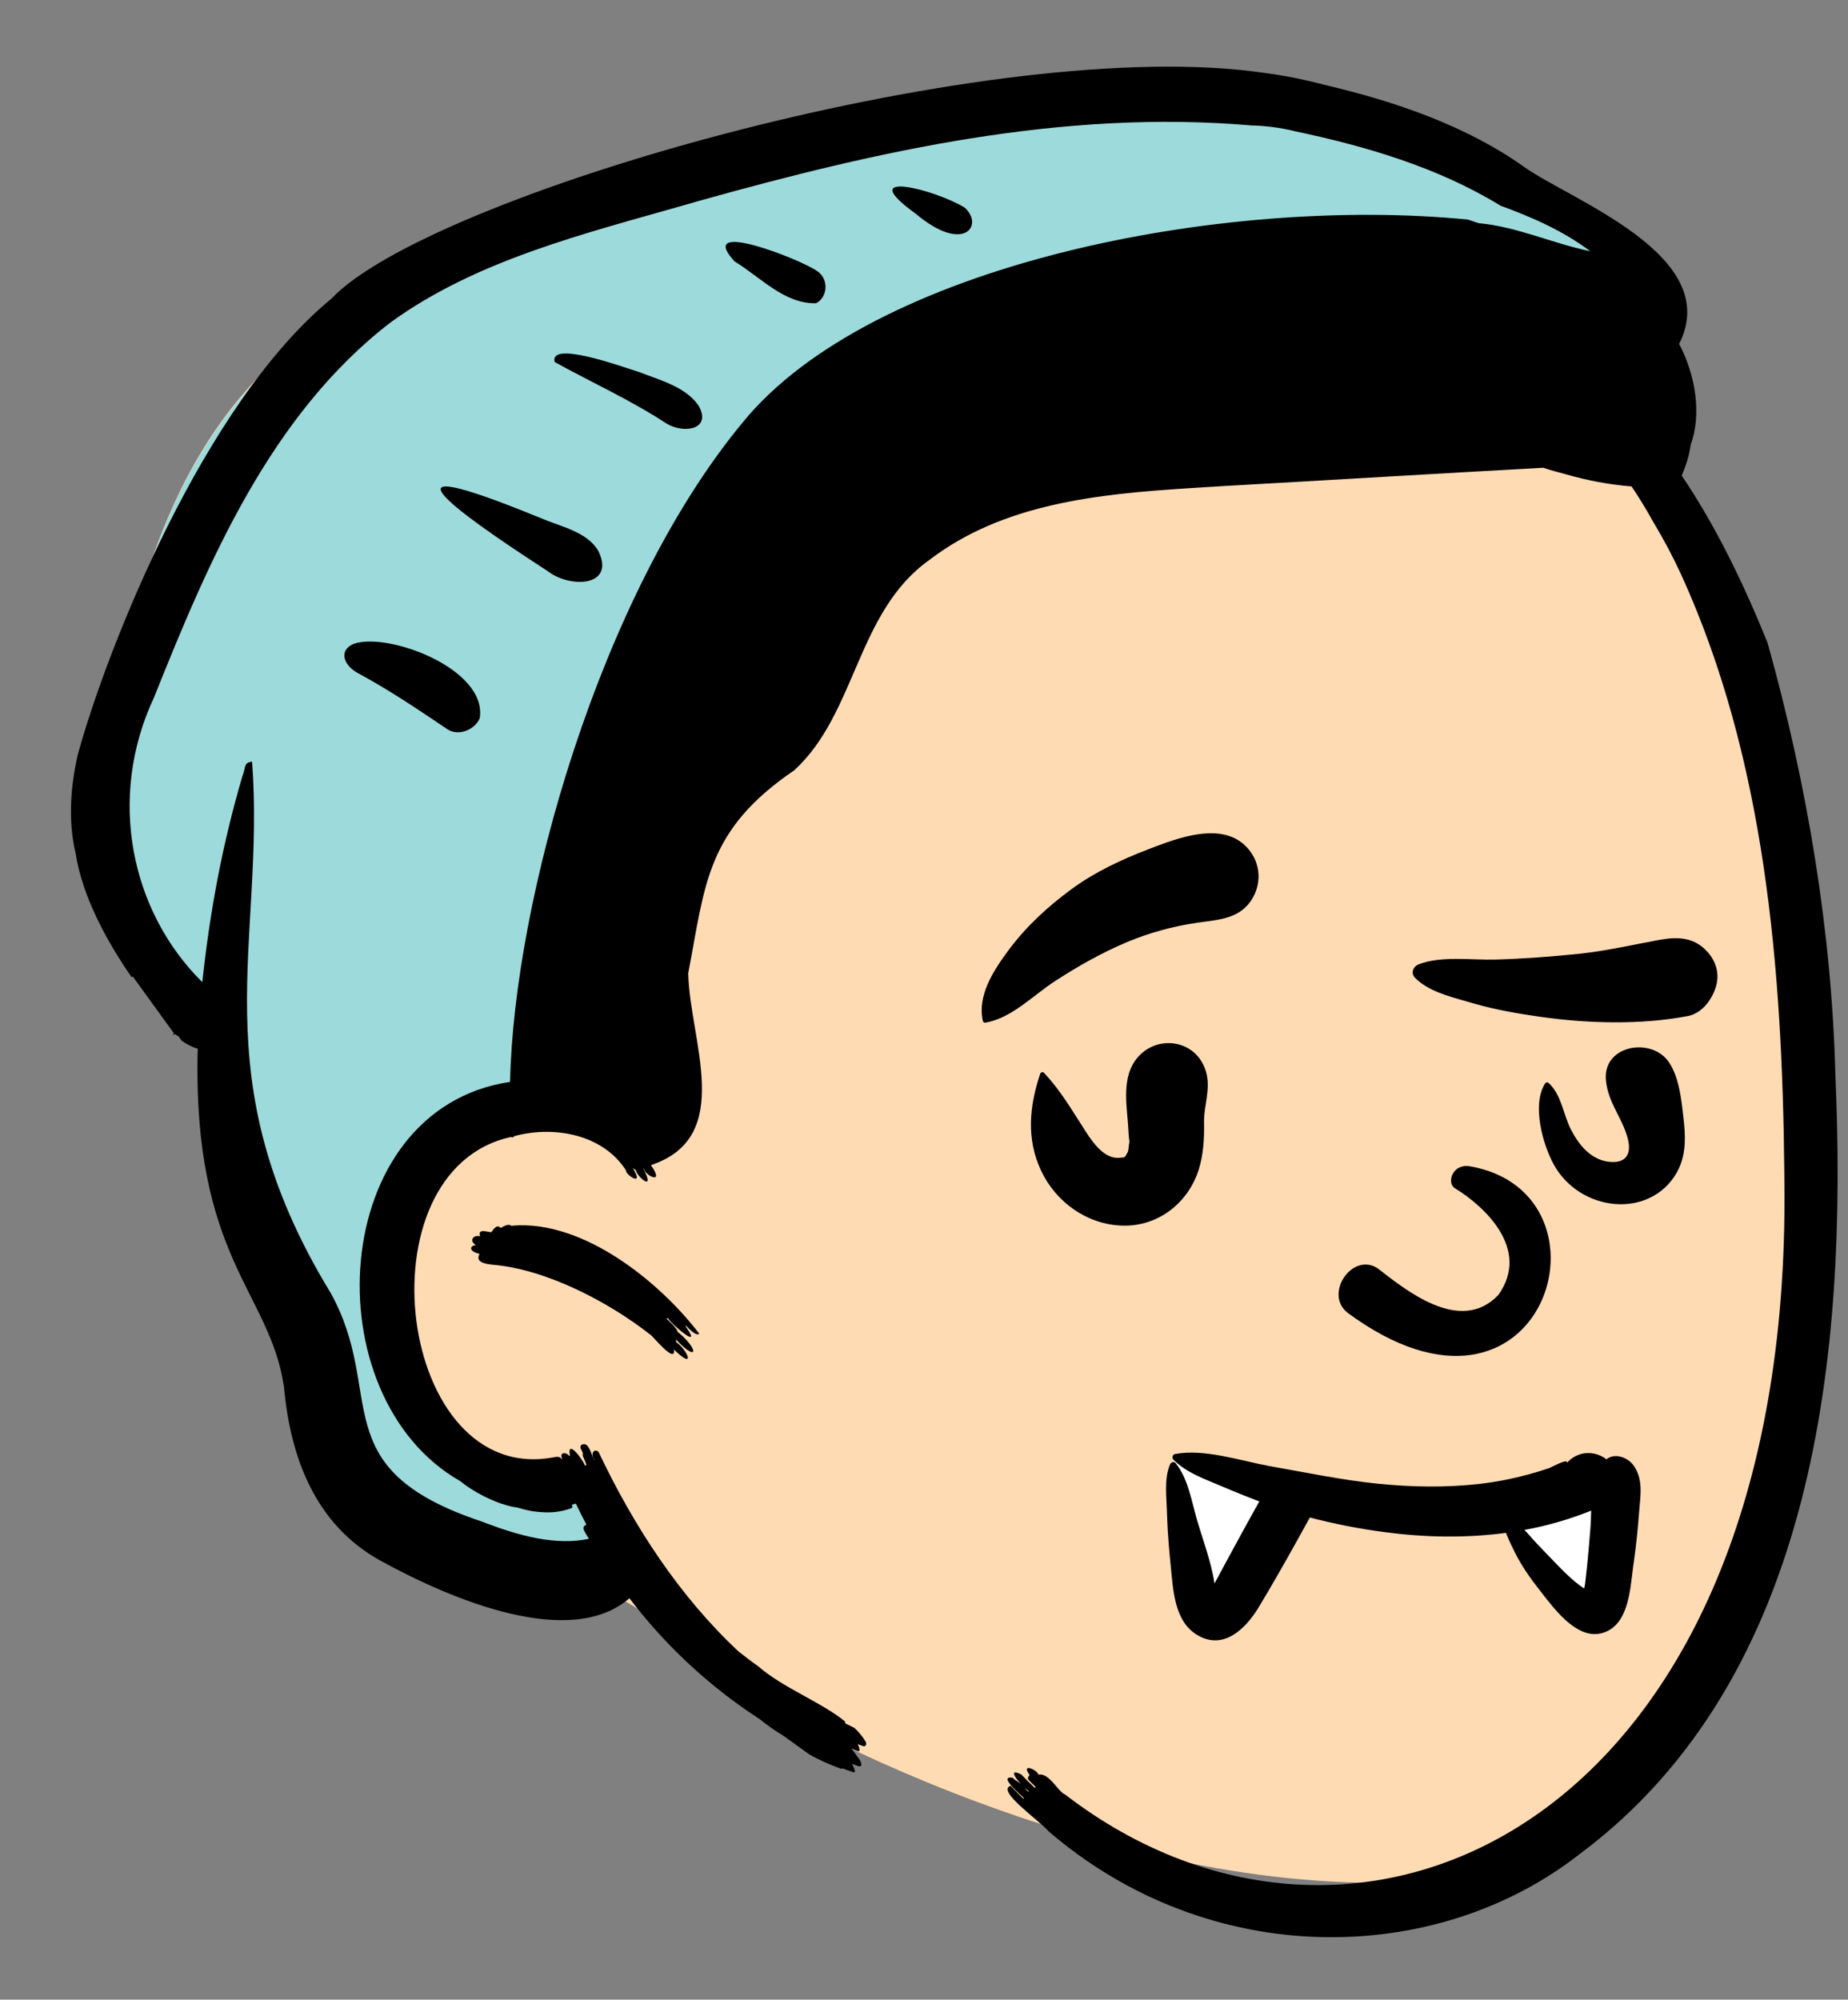 <svg viewBox="299.351 517.388 460.541 498.225" xmlns="http://www.w3.org/2000/svg"
     width="460.541px"
     height="498.225px">
    <rect x="299.351" y="517.388" width="460.541" height="498.225" fill="#808080" stroke="none"/>
    <g id="Master/Character/Avatar" stroke="none" stroke-width="1" fill="none" fill-rule="evenodd">
        <g id="Head" transform="translate(332, 483) scale(0.998 1)">
            <g id="Head/Beanie" stroke="none" stroke-width="1" fill="none" fill-rule="evenodd">
                <path d="M244.801,58.706 C289.573,58.706 343.29,80.411 347.858,80.845 L347.981,80.851 C350.384,80.851 359.773,88.005 376.149,102.311 L358.412,136.905 L359.847,138.276 C366.716,144.861 372.58,150.863 377.208,155.595 C415,194.229 421.792,345.919 412.886,398.818 C403.98,451.717 387.484,503.48 310.685,503.48 C233.887,503.48 148.447,457.303 135.285,442.922 C126.511,433.336 116.655,428.743 105.718,429.144 C105.268,428.577 104.822,428.011 104.38,427.447 L102.771,427.219 C87.633,425.027 76.787,422.076 70.233,418.368 C57.429,411.124 43.357,373.045 43.357,364.657 C43.357,356.352 22.345,295.94 21.924,289.547 L21.918,289.37 C21.918,284.025 -5.533,259.458 -5.533,251.656 C-5.533,243.854 -11.066,244.327 -5.533,216.833 L-3.926,208.756 C1.963,179.484 13.487,131.013 57.429,109.95 C105.718,86.805 199.577,58.706 244.801,58.706 Z"
                      id="Skin" fill="#ffdbb4"/>
                <path d="M244.793,59 C289.565,59 343.283,80.705 347.85,81.139 L347.973,81.145 C350.376,81.145 359.765,88.298 376.141,102.605 L372.16,110.364 C284.01,112.095 223.337,119.26 190.143,131.857 C151.66,146.462 127.502,201.947 117.67,298.313 C104.225,304.68 90.779,313.061 77.334,323.456 C63.889,333.85 60.485,339.219 67.124,339.562 C66.545,361.837 68.328,377.393 72.471,386.229 C76.615,395.065 90.956,400.265 115.495,401.829 L115.495,401.829 L121.73,422.706 L120.867,432.381 C116.069,430.224 111.017,429.243 105.71,429.438 C105.26,428.87 104.815,428.305 104.372,427.741 L102.763,427.513 C87.626,425.321 76.78,422.37 70.225,418.662 C57.422,411.418 43.35,373.339 43.35,364.951 C43.35,356.646 22.337,296.234 21.917,289.841 L21.91,289.664 C21.91,284.319 -5.541,259.752 -5.541,251.95 C-5.541,244.147 -11.074,244.621 -5.541,217.127 L-3.933,209.05 C1.955,179.778 13.48,131.306 57.422,110.244 C105.71,87.099 199.57,59 244.793,59 Z"
                      id="hat" fill="#9DDADB"/>
                <path d="M49.976,108.863 C74.059,83.301 210.78,43.763 279.952,52.144 L282.027,52.413 C287.547,53.113 292.987,54.173 298.356,55.613 C315.71,59.666 333.636,65.803 347.975,76.054 C359.946,84.44 397.709,98.135 386.579,120.073 C390.706,127.892 392.246,137.552 389.457,145.253 C389.106,147.913 388.286,150.363 387.237,152.903 C396.054,165.914 403.035,180.628 408.686,194.623 C418.561,229.844 424.706,266.498 425.606,302.433 C428.6,370.705 421.114,452.256 361.652,496.404 C325.731,524.379 269.463,525.319 229.096,490.633 C226.805,487.922 216.032,480.606 219.627,479.323 C220.697,480.453 221.797,481.553 222.917,482.633 C222.866,482.513 222.856,482.393 222.877,482.263 L221.823,481.309 C219.84,479.474 217.27,476.812 220.197,477.333 C220.326,477.483 220.467,477.613 220.606,477.763 C221.226,478.135 221.694,478.457 222.059,478.742 L222.246,478.892 L222.188,478.831 C220.502,477.033 219.491,475.2 222.012,476.371 L222.346,476.533 C223.467,477.713 224.606,478.843 225.766,479.943 C225.747,479.813 225.766,479.683 225.837,479.543 L224.755,478.498 C223.7,477.464 223.861,477.459 224.377,476.623 C222.133,473.478 226.322,475.346 226.616,476.573 C229.237,475.953 231.538,480.873 233.226,481.473 C307.225,538.363 414.612,487.884 412.873,329.359 L412.846,326.257 C412.338,275.568 408.072,223.469 387.106,177.583 C385.067,173.163 382.786,168.863 380.277,164.703 C378.547,161.583 376.697,158.543 374.707,155.583 C369.136,155.133 363.636,154.113 358.217,152.533 C356.356,152.063 354.516,151.543 352.677,150.933 C325.797,152.399 299.516,153.994 272.561,155.506 L264.141,156.03 C241.307,157.498 217.692,159.85 199.266,173.973 C181.186,186.831 181.104,212.186 165.627,226.303 C143.557,241.282 143.396,254.789 139.146,276.863 C139.461,293.503 150.999,317.68 129.826,324.683 C133.398,329.776 128.419,327.329 128.027,325.543 C127.987,325.553 127.947,325.563 127.917,325.563 C131.1,331.48 126.421,327.754 126.007,325.853 C125.757,325.783 125.507,325.603 125.257,325.353 C128.464,330.537 123.28,326.907 123.587,325.963 C117.39,316.438 104.636,314.959 95.646,317.483 C95.536,317.823 95.137,317.853 94.887,317.673 C56.66,325.957 66.523,405.093 105.697,397.443 C107.374,397.101 107.334,397.906 107.667,397.983 C106.762,395.607 109.313,396.574 109.286,397.073 L109.441,397.065 C109.565,397.055 109.514,397.041 109.606,397.073 C108.731,392.214 113.655,399.254 113.266,399.543 C113.417,399.453 113.587,399.403 113.737,399.383 L113.567,398.922 C112.75,396.745 112.82,397.65 112.826,396.403 C112.212,394.862 112.167,395.536 112.311,394.532 C114.469,392.86 115.106,397.932 115.826,398.303 C114.592,396.583 115.573,395.178 116.737,396.112 C125.56,414.67 136.957,432.107 151.686,445.843 C153.297,447.113 154.927,448.363 156.616,449.543 C162.881,455 172.491,458.509 178.356,463.343 C178.356,463.423 178.317,463.523 178.257,463.623 L178.391,463.744 L178.391,463.744 L178.527,463.873 L180.567,464.853 C181.167,465.363 181.707,465.933 182.186,466.563 C182.697,467.153 183.146,467.803 183.527,468.493 C183.717,469.333 183.297,469.683 182.497,469.323 C182.146,469.203 181.797,469.063 181.447,468.933 C181.467,468.963 181.476,468.983 181.497,469.003 C181.612,469.177 182.388,470.977 181.493,470.684 L181.387,470.643 C180.896,470.463 180.407,470.263 179.927,470.073 C180.497,470.783 181.016,471.553 181.476,472.203 C181.967,472.713 182.266,473.313 182.387,473.993 C182.366,474.373 182.157,474.533 181.777,474.483 C181.197,474.293 180.627,474.093 180.056,473.883 L180.218,474.193 C180.622,474.986 181.195,476.317 180.177,475.873 C179.306,475.603 178.467,475.293 177.627,474.953 C177.556,475.093 177.417,475.143 177.137,475.013 C174.467,474.063 171.887,472.903 169.417,471.533 C167.247,469.953 165.056,468.403 162.877,466.833 C160.826,465.603 158.846,464.233 156.957,462.693 C144.311,454.525 133.24,444.149 124.457,432.593 C109.768,445.314 80.399,433.161 62.232,423.203 C46.163,414.303 39.847,397.847 38.214,380.105 C34.819,356.219 15.299,348.043 16.657,295.633 C16.627,295.643 16.596,295.643 16.556,295.643 C15.846,295.433 15.157,295.153 14.507,294.793 C13.837,294.473 13.207,294.093 12.616,293.633 L11.886,292.623 L11.886,292.623 C11.507,292.413 11.167,292.193 10.907,291.973 L10.772,292.147 C10.345,292.662 10.632,291.887 10.657,291.733 L9.389,290.008 C6.382,285.903 3.083,281.297 0.396,277.613 L0.311,277.763 C0.25,277.876 0.218,277.957 0.247,277.993 C-6.148,268.805 -12.162,257.707 -13.833,246.963 C-15.806,238.687 -15.035,230.159 -13.314,222.493 C-5.935,195.648 18.237,134.9 49.976,108.863 Z M223.524,480.116 L223.123,479.759 L223.475,480.201 C223.66,480.429 223.849,480.634 224.157,480.843 C224.137,480.773 224.137,480.703 224.146,480.623 C223.942,480.467 223.733,480.297 223.524,480.116 Z M279.646,65.633 C232.738,61.6 186.601,71.934 141.839,84.443 L138.751,85.331 C113.299,92.593 86.386,99.128 64.877,114.673 C34.826,137.69 19.308,174.306 5.766,208.113 C-6.059,233.231 -0.014,261.554 17.806,279.093 C19.66,261.664 22.821,244.745 27.761,227.962 C28.792,225.34 28.012,224.481 30.234,224.139 C33.59,269.367 17.061,302.783 49.771,356.385 C63.964,381.677 47.534,400.183 87.614,413.492 L88.699,413.906 C97.049,417.057 106.167,419.544 114.346,417.783 L113.613,416.591 C112.866,415.364 112.639,414.768 113.726,414.243 C113.697,414.183 113.657,414.123 113.616,414.053 C112.737,412.393 111.887,410.713 111.076,409.013 C110.747,409.123 110.417,409.203 110.076,409.293 C110.297,409.703 110.326,410.113 109.707,410.253 C107.503,411.009 105.24,411.312 102.924,411.17 L102.427,411.133 C99.81,410.973 98.161,410.496 96.686,410.053 C96.197,409.973 95.707,409.893 95.226,409.793 C90.481,408.741 85.458,406.065 82.207,403.413 C45.149,382.365 48.979,310.716 94.657,303.943 C95.594,258.831 117.051,182.723 152.661,139.736 C184.849,100.195 272.723,83.057 333.859,89.1 C334.75,89.395 335.641,89.693 336.532,89.994 C345.964,90.832 354.953,95.034 364.392,96.986 C357.615,91.907 349.927,88.524 342.008,85.649 C326.23,75.998 308.142,70.776 290.667,67.093 C287.047,66.203 283.377,65.713 279.646,65.633 Z M92.566,340.183 C95.022,338.849 94.741,340.137 95.306,339.763 C112.972,338.322 132.021,353.789 141.896,366.683 C141.116,367.493 139.006,365.093 138.636,364.713 C138.586,364.763 138.526,364.803 138.466,364.823 L138.741,365.211 C142.744,370.955 134.809,364.196 134.066,362.803 C133.936,362.873 133.806,362.913 133.656,362.883 C134.285,363.5 136.206,365.109 136.536,366.253 L137.045,366.677 C141.848,370.789 141.449,373.883 135.997,368.043 C136.126,368.313 136.176,368.563 136.086,368.763 L136.274,368.888 C138.955,370.762 141.16,375.984 135.556,370.623 C136.139,374.539 130.003,366.97 129.806,367.023 C119.188,358.688 103.555,350.582 90.236,349.493 L89.778,349.44 C87.334,349.126 86.178,348.401 87.036,346.803 C84.026,346.087 84.731,344.605 86.156,344.653 C84.033,343.257 85.944,341.922 87.176,342.443 C86.329,340.098 89.726,341.66 90.036,341.333 C91.799,338.614 92.274,340.882 92.566,340.183 Z M55.536,194.833 C64.021,191.725 89.084,201.029 87.079,213.351 C85.885,216.18 81.951,217.801 79.186,216.204 L75.577,213.78 C69.297,209.574 63.633,205.886 56.89,202.218 C53.22,200.397 51.64,196.531 55.536,194.833 Z M103.811,176.522 L100.534,174.389 C82.85,162.816 57.851,145.279 102.186,163.423 C107.239,165.59 113.953,166.872 116.71,171.684 C121.041,180.553 109.643,181.149 103.811,176.522 Z M105.798,124.593 C104.379,119.208 122.036,125.527 127.176,127.193 L127.959,127.488 C132.959,129.351 138.691,131.08 141.681,135.395 C145.185,141.357 138.093,142.592 133.7,139.899 C124.693,134.013 114.818,129.572 105.798,124.593 Z M150.699,99.508 C140.76,88.654 167.359,99.052 171.343,101.938 L171.457,102.023 C174.43,104.116 173.827,108.624 171.034,109.948 C163.087,110.099 157.239,103.475 150.699,99.508 Z M195.925,87.617 C180.125,76.262 200.938,81.663 208.167,86.113 C213.094,90.458 208.019,97.793 195.925,87.617 Z"
                      id="Ink" fill="#000"/>
            </g>
        </g>
        <g id="Face" transform="translate(491, 669) scale(1 1)" fill="#000">
            <g id="Face/Dracula" stroke="none" stroke-width="1" fill="none" fill-rule="evenodd">
                <path d="M111.356,252.419 L100.79,212.082 L102.494,212.345 C119.256,214.98 127.636,217.685 127.636,220.459 L127.629,220.649 C127.408,223.774 121.984,234.364 111.356,252.419 Z M208.622,220.8 L204.88,249.641 L185.39,228.277 L208.622,220.8 Z"
                      id="teeth" fill="#FFF"/>
                <path d="M101.162,210.672 C108.415,209.272 117.438,212.322 124.671,213.658 L125.21,213.755 C133.981,215.287 142.733,217.139 151.601,218.043 C160.067,218.908 168.713,219.063 177.18,218.09 C181.246,217.622 185.277,216.826 189.227,215.758 C190.917,215.301 192.593,214.791 194.249,214.225 L194.437,214.153 C195.653,213.651 198.943,211.758 198.904,212.813 C199.829,211.746 201.103,210.989 202.502,210.621 C204.476,210.102 207.01,210.589 208.662,211.985 C210.811,210.283 214.035,211.504 215.476,213.542 C217.948,217.037 217.143,221.134 216.824,225.188 L216.797,225.546 C216.526,229.368 216.111,233.164 215.599,236.957 L215.373,238.583 C214.576,244.194 214.357,253.448 207.558,255.287 C202.181,256.743 197.26,251.21 193.794,246.819 L191.896,244.387 C189.649,241.536 187.609,238.601 185.965,235.36 C185.216,233.885 184.492,232.374 183.865,230.843 C183.786,230.65 183.728,230.477 183.668,230.303 C173.696,231.645 163.488,231.453 153.49,230.135 C147.16,229.3 140.924,228.094 134.782,226.474 L132.011,231.483 C128.769,237.324 125.48,243.147 122.022,248.856 L121.754,249.291 C118.518,254.44 113.099,259.596 106.692,255.74 C100.959,252.288 100.715,244.436 100.111,238.577 C99.708,234.663 99.381,230.723 99.224,226.787 L99.167,225.101 C99.064,221.285 98.443,216.862 99.91,213.293 C100.123,212.773 100.87,212.373 101.32,212.92 C104.385,216.646 105.312,222.421 106.636,226.994 C108.11,232.082 110.245,237.639 111.011,242.917 L111.225,242.545 L111.225,242.545 C111.98,241.112 112.75,239.686 113.523,238.262 L115.843,233.991 C117.924,230.135 120.043,226.303 122.181,222.48 C119.74,221.563 117.321,220.577 114.912,219.576 L109.445,217.29 C106.322,215.971 103.138,214.482 100.79,212.082 C100.374,211.657 100.519,210.795 101.162,210.672 Z"
                      id="Path" fill="#000"/>
                <path d="M204.88,224.76 C199.493,226.95 193.921,228.53 188.248,229.578 C188.614,229.953 188.979,230.328 189.319,230.722 C190.654,232.267 192.071,233.751 193.495,235.218 L194.35,236.097 C196.532,238.336 199.81,242.023 203.155,244.166 L203.336,243.199 C203.366,243.032 203.389,242.887 203.401,242.775 L203.758,239.594 C203.815,239.064 203.871,238.533 203.924,238.002 C204.212,235.133 204.441,232.258 204.681,229.385 C204.807,227.871 204.837,226.316 204.88,224.76 Z"
                      id="Path" fill="#FFF"/>
                <path d="M170.814,144.367 C178.366,148.957 189.872,159.66 181.748,171.04 C172.186,181.073 158.419,169.569 151.634,164.366 C145.343,160.334 138.275,170.705 144.112,175.413 C193.136,211.708 213.031,145.567 174.634,138.97 C170.406,138.243 168.836,142.947 170.814,144.367 Z"
                      id="Fill-1" fill="#000"/>
                <path d="M91.072,112.893 C95.707,105.939 106.287,106.963 108.84,115.215 C110.222,119.685 108.312,123.703 108.412,128.167 C108.495,131.938 108.248,136.14 107.091,139.792 C104.456,148.12 96.966,154.002 88.105,153.758 C79.272,153.515 71.493,147.925 67.794,140.052 C64.082,132.149 64.868,123.97 67.579,115.934 C67.709,115.548 68.215,115.361 68.519,115.686 C71.723,119.09 74.068,122.684 76.494,126.496 L78.981,130.403 C80.881,133.345 83.643,137.103 87.191,136.867 L87.724,136.815 C88.71,136.73 88.559,136.926 89.32,135.582 C89.671,134.96 89.608,133.804 89.778,133.07 L89.837,132.822 L89.837,132.822 L89.804,132.688 C89.729,132.333 89.655,131.663 89.594,130.5 L89.582,130.244 C89.325,124.807 87.787,117.82 91.072,112.893 Z"
                      id="Path" fill="#000"/>
                <path d="M208.563,117.522 C207.732,108.628 220.236,106.653 224.393,113.234 C226.561,116.666 227.193,120.977 227.672,125.061 L227.896,127 C228.388,131.195 228.583,135.559 226.762,139.472 C223.894,145.635 217.657,148.893 210.929,148.377 C204.504,147.883 198.642,144.158 195.552,138.503 C192.797,133.457 190.058,123.605 193.404,118.342 C193.606,118.023 194.01,117.982 194.287,118.228 C197.449,121.035 197.964,126.155 199.844,129.812 C201.783,133.584 204.724,137.26 209.181,137.833 C213.445,138.381 215.074,136.052 213.986,131.987 C212.583,126.739 209.091,123.169 208.563,117.522 Z"
                      id="Path" fill="#000"/>
                <path d="M94.449,60.016 L96.494,59.233 C103.5,56.586 113.119,53.527 118.815,59.224 C122.329,62.737 122.998,67.912 120.49,72.199 C117.451,77.392 112,77.52 106.736,78.285 C100.749,79.155 94.66,80.809 89.086,83.167 C82.807,85.824 76.98,89.136 71.271,92.835 C65.845,96.35 60.438,102.095 53.943,103.178 C53.678,103.222 53.377,103.108 53.308,102.817 C51.833,96.467 55.932,90.218 59.59,85.264 C64.016,79.266 69.379,74.343 75.373,69.929 C81.158,65.668 87.768,62.589 94.449,60.016 Z"
                      id="Path" fill="#000"/>
                <path d="M221.716,82.593 L222.341,82.483 C226.589,81.776 230.439,81.939 233.641,85.303 C236.085,87.871 237.027,91.198 235.862,94.591 C234.787,97.722 232.383,100.903 228.894,101.559 C217.115,103.775 204.068,103.409 192.23,101.731 C186.814,100.963 181.349,100.024 176.074,98.542 L173.647,97.838 C169.242,96.58 164.2,95.266 161.001,92.026 C159.851,90.862 160.514,89.197 161.89,88.657 C167.472,86.472 175.123,87.635 181.075,87.463 C187.999,87.266 194.934,86.746 201.825,86.031 C208.559,85.332 215.075,83.811 221.716,82.593 Z"
                      id="Path" fill="#000"/>
            </g>
        </g>
        <g id="Beard" transform="translate(455, 821) scale(1 1)" fill="#000">
            <g id="Beard/None" stroke="none" stroke-width="1" fill="none" fill-rule="evenodd" fill-opacity="0"/>
        </g>
        <g id="Mask" transform="translate(360, 783) scale(1 1)" fill="#000">
            <g id="Mask/None" stroke="none" stroke-width="1" fill="none" fill-rule="evenodd" fill-opacity="0"/>
        </g>
        <g id="Accessories" transform="translate(379, 724) scale(1 1)" fill="#000">
            <g id="Accessories/None" stroke="none" stroke-width="1" fill="none" fill-rule="evenodd" fill-opacity="0"/>
        </g>
    </g>
</svg>